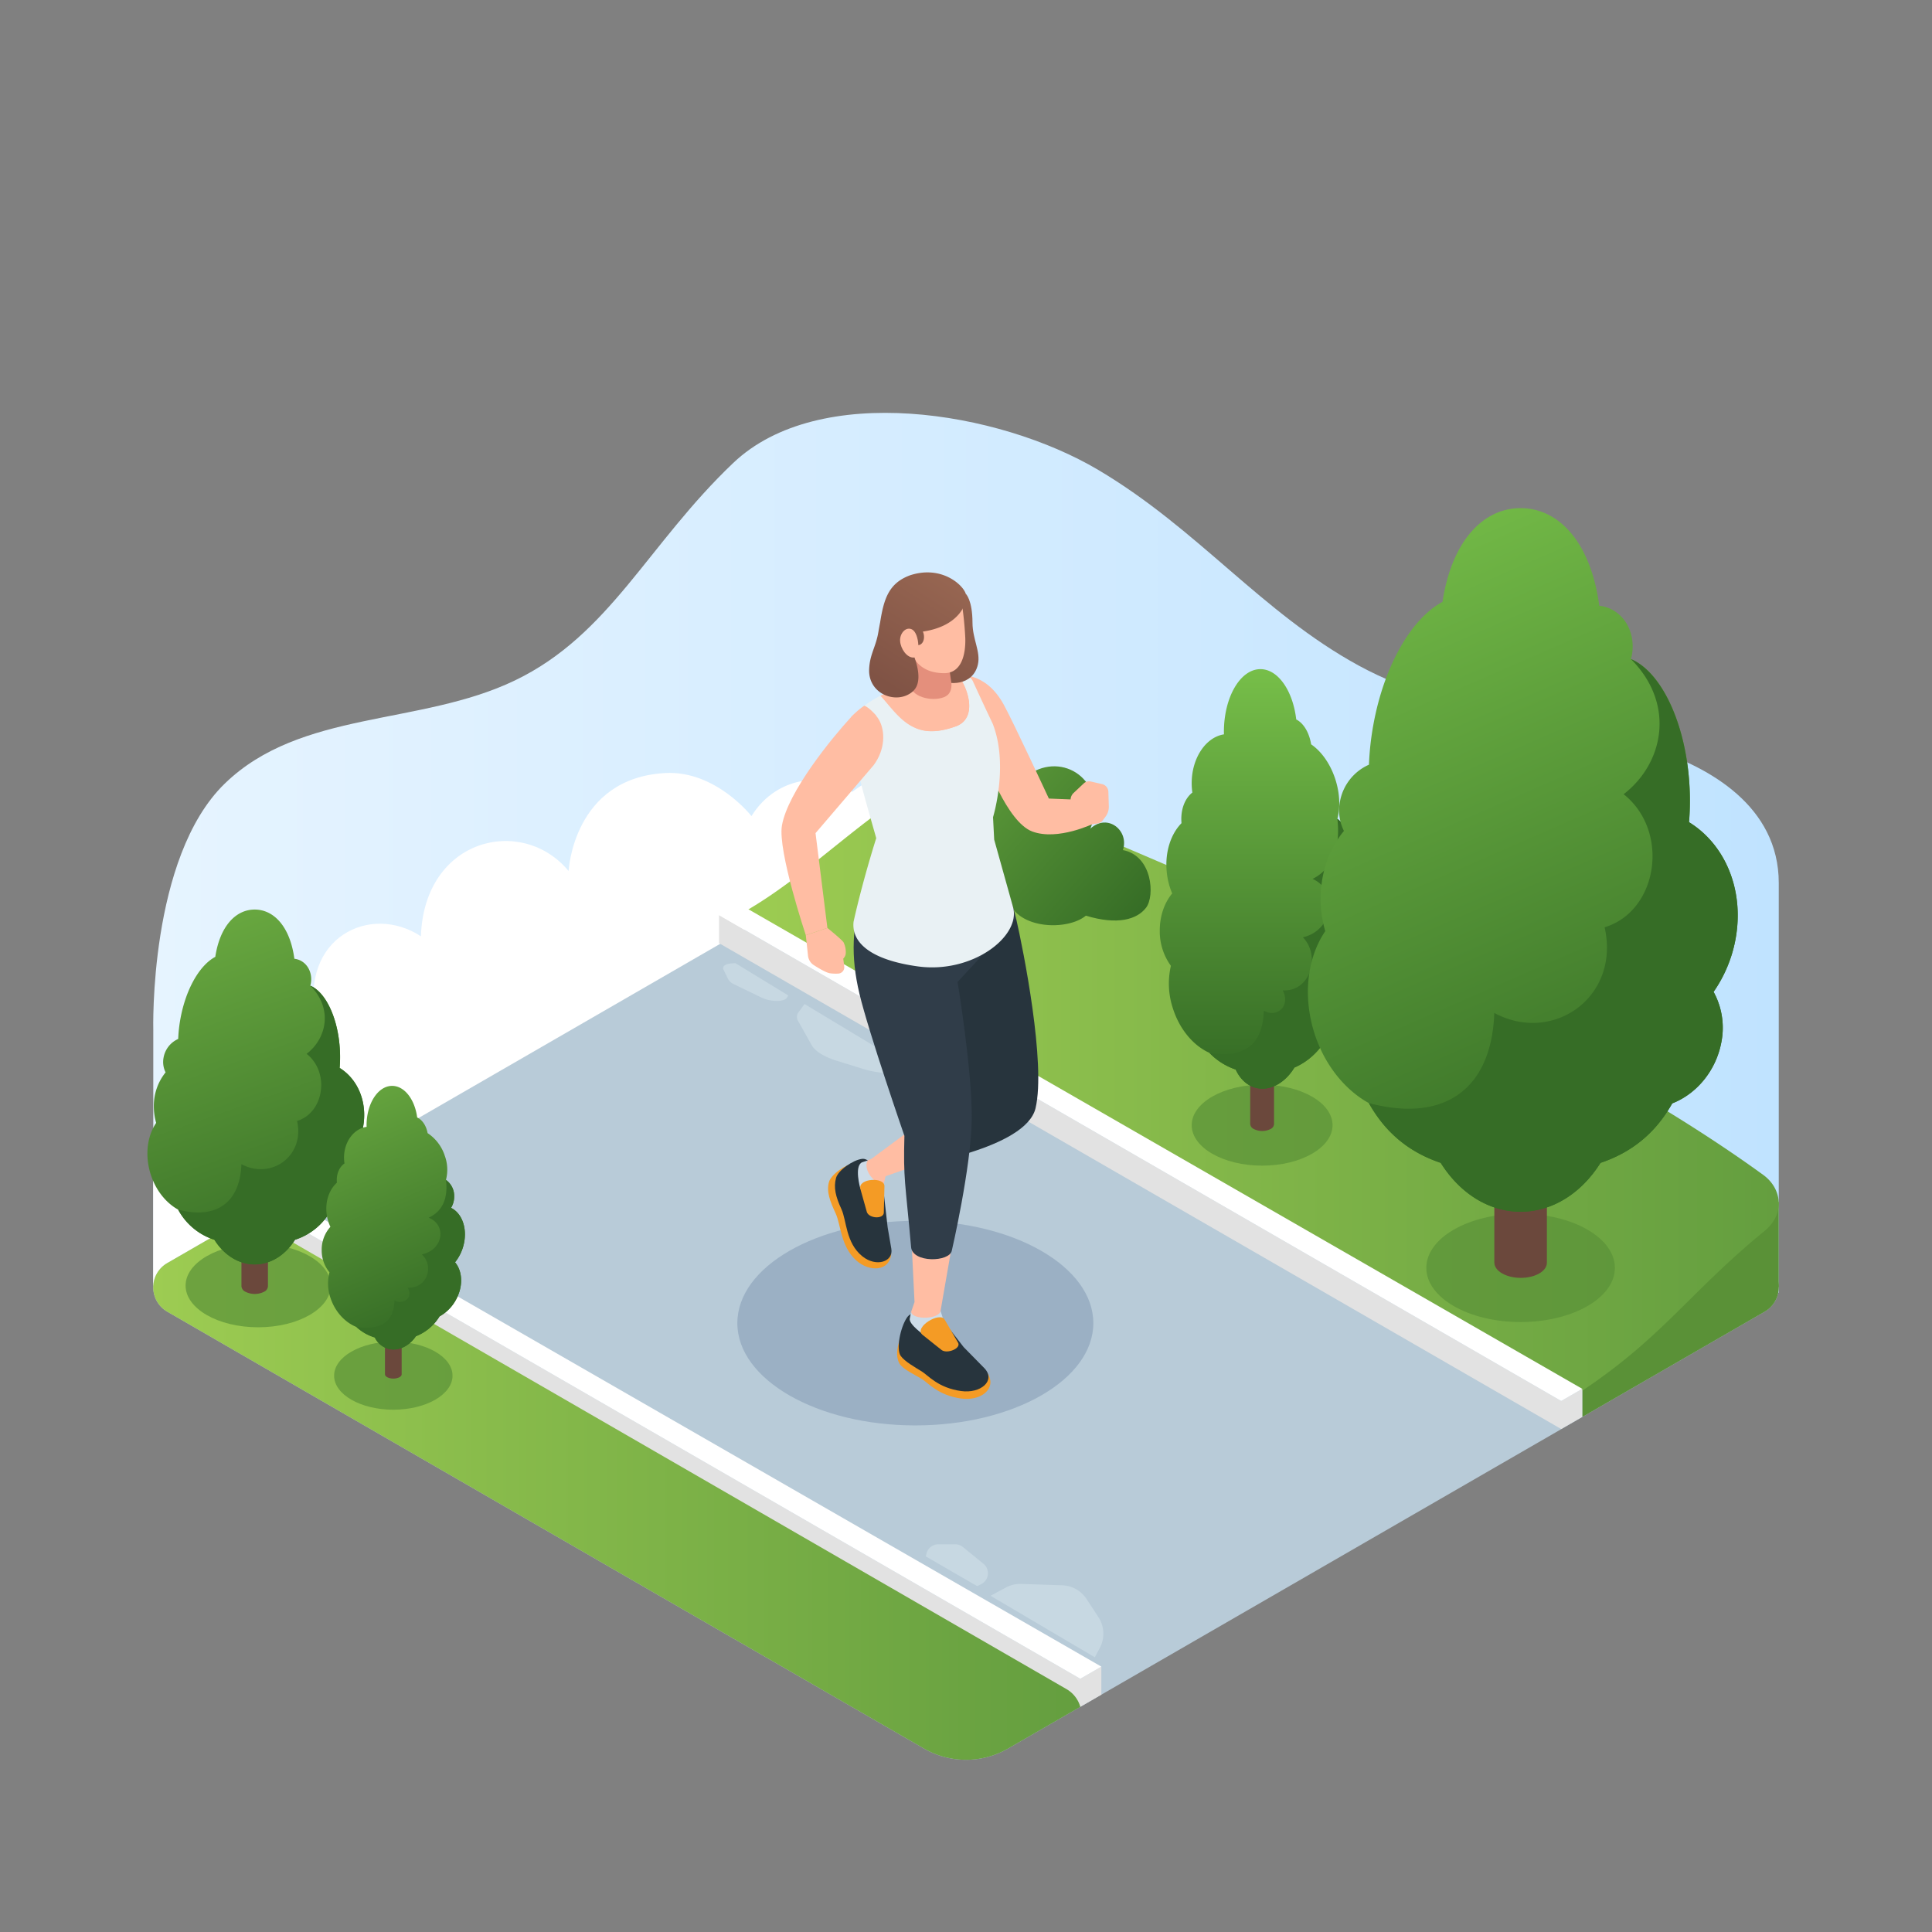 <svg id="Layer_1" data-name="Layer 1" xmlns="http://www.w3.org/2000/svg" xmlns:xlink="http://www.w3.org/1999/xlink" viewBox="0 0 1000 1000">
  <rect x="0" y="0" width="1000" height="1000" fill="#808080" stroke="none"/>
  <defs>
    <style>
      .cls-1 {
        fill: url(#linear-gradient);
      }

      .cls-2 {
        fill: #fff;
      }

      .cls-3 {
        fill: #b8cbd8;
      }

      .cls-4 {
        fill: #9bb0c4;
      }

      .cls-5 {
        fill: #e2e2e2;
      }

      .cls-6 {
        fill: url(#linear-gradient-2);
      }

      .cls-7 {
        fill: #5a9137;
      }

      .cls-8 {
        fill: url(#linear-gradient-3);
      }

      .cls-9 {
        fill: url(#linear-gradient-4);
      }

      .cls-10 {
        opacity: 0.7;
      }

      .cls-11 {
        fill: #6b483c;
      }

      .cls-12 {
        fill: url(#linear-gradient-5);
      }

      .cls-13 {
        fill: #366d26;
      }

      .cls-14 {
        fill: url(#linear-gradient-6);
      }

      .cls-15 {
        fill: #c7d8e2;
      }

      .cls-16 {
        fill: url(#linear-gradient-7);
      }

      .cls-17 {
        fill: url(#linear-gradient-8);
      }

      .cls-18 {
        fill: #f49b25;
      }

      .cls-19 {
        fill: #27343d;
      }

      .cls-20 {
        fill: #ffbda3;
      }

      .cls-21 {
        fill: #cddce8;
      }

      .cls-22 {
        fill: #303d49;
      }

      .cls-23 {
        fill: #e9f1f4;
      }

      .cls-24 {
        fill: url(#linear-gradient-9);
      }

      .cls-25 {
        fill: #e48f7c;
      }

      .cls-26 {
        fill: url(#linear-gradient-10);
      }
    </style>
    <linearGradient id="linear-gradient" x1="79.314" y1="441.396" x2="920.686" y2="441.396" gradientUnits="userSpaceOnUse">
      <stop offset="0" stop-color="#e6f4ff"/>
      <stop offset="1" stop-color="#c0e3ff"/>
    </linearGradient>
    <linearGradient id="linear-gradient-2" x1="79.314" y1="770.261" x2="559.165" y2="770.261" gradientUnits="userSpaceOnUse">
      <stop offset="0" stop-color="#9dcc52"/>
      <stop offset="1" stop-color="#649e3f"/>
    </linearGradient>
    <linearGradient id="linear-gradient-3" x1="384.5" y1="559.974" x2="920.68" y2="559.974" xlink:href="#linear-gradient-2"/>
    <linearGradient id="linear-gradient-4" x1="477.115" y1="385.485" x2="583.839" y2="480.974" gradientUnits="userSpaceOnUse">
      <stop offset="0" stop-color="#67a63f"/>
      <stop offset="1" stop-color="#366d26"/>
    </linearGradient>
    <linearGradient id="linear-gradient-5" x1="653.275" y1="344.826" x2="653.275" y2="552.057" gradientUnits="userSpaceOnUse">
      <stop offset="0" stop-color="#77bf49"/>
      <stop offset="1" stop-color="#366d26"/>
    </linearGradient>
    <linearGradient id="linear-gradient-6" x1="690.965" y1="263.346" x2="839.279" y2="603.102" xlink:href="#linear-gradient-5"/>
    <linearGradient id="linear-gradient-7" x1="96.512" y1="485.411" x2="157.425" y2="657.997" xlink:href="#linear-gradient-4"/>
    <linearGradient id="linear-gradient-8" x1="171.595" y1="566.982" x2="221.303" y2="683.471" xlink:href="#linear-gradient-4"/>
    <linearGradient id="linear-gradient-9" x1="510.905" y1="313.984" x2="477.714" y2="366.239" gradientUnits="userSpaceOnUse">
      <stop offset="0" stop-color="#966551"/>
      <stop offset="1" stop-color="#805345"/>
    </linearGradient>
    <linearGradient id="linear-gradient-10" x1="487.477" y1="299.103" x2="454.286" y2="351.358" xlink:href="#linear-gradient-9"/>
  </defs>
  <path class="cls-1" d="M79.343,533.236S76.916,443.922,116.272,405.648s101.191-29.834,150.323-53.496,68.673-70.454,112.941-112.541,137.159-27.051,188.888,3.597,84.585,73.863,134.861,101.302,124.531,34.15,152.897,43.406,64.503,29.242,64.503,69.114V669.097l-841.343-3.677Z"/>
  <path class="cls-2" d="M499.994,401.877q-26.905-15.315-58.966,7.999c-11.739-9.708-38.276-9.708-52.067,12.541,0,0-18.472-23.674-44.546-22.298-47.745,2.519-50.108,50.704-50.108,50.704-24.105-29.026-74.743-17.1-76.443,33.813-26.173-17.236-62.726.641-54.447,42.587-31.598-21.861-84.074,20.182-84.103,74.82l0,63.377,167.74-64.146Z"/>
  <path class="cls-3" d="M86.573,678.919l391.659,226.114a43.556,43.556,0,0,0,43.556-.001l391.639-226.118a14.519,14.519,0,0,0,0-25.147L521.771,427.633a43.556,43.556,0,0,0-43.559.001L86.573,653.773A14.519,14.519,0,0,0,86.573,678.919Z"/>
  <ellipse class="cls-4" cx="473.779" cy="684.846" rx="92.128" ry="52.947"/>
  <g>
    <polygon class="cls-5" points="559.165 868.935 123.25 617.445 123.25 631.964 559.165 883.453 570.063 877.163 570.063 862.644 559.165 868.935"/>
    <polygon class="cls-2" points="570.063 862.644 559.163 868.934 123.254 617.446 133.484 611.566 570.063 862.644"/>
  </g>
  <path class="cls-6" d="M551.922,874.222l-423.58-244.567-41.77,24.118a14.519,14.519,0,0,0,.001,25.147l391.659,226.114a43.556,43.556,0,0,0,43.556-0L559.165,883.453A15.501,15.501,0,0,0,551.922,874.222Z"/>
  <path class="cls-7" d="M913.423,678.913l-93.24,53.83-1.21.63v-13.54l81.03-73.81,13.42,7.75A14.512,14.512,0,0,1,913.423,678.913Z"/>
  <polygon class="cls-7" points="920.682 666.333 920.682 622.043 894.628 646.023 920.682 666.333"/>
  <path class="cls-8" d="M913.405,637.083c-39.107,32.018-52.22,54.488-94.433,82.747L384.5,472.34c35.221-19.675,67.276-55.42,101.683-71.117a12.189,12.189,0,0,1,10.157.008C589.04,443.851,788.632,518.135,912.653,608.128,922.358,615.17,924.032,628.383,913.405,637.083Z"/>
  <g>
    <polygon class="cls-5" points="808.074 725.141 372.16 473.652 372.16 488.17 808.074 739.66 818.973 733.369 818.973 718.851 808.074 725.141"/>
    <polygon class="cls-2" points="818.973 718.851 808.073 725.141 372.163 473.652 382.393 467.772 818.973 718.851"/>
  </g>
  <path class="cls-9" d="M593.201,469.824c-4.684,6.09-14.744,9.123-31.162,4.127-9.458,7.852-35.135,7.11-39.972-7.763-8.119,3.301-20.522-5.532-17.075-11.786-14.867,4.129-27.269-7.665-23.218-16.845-24.484-11.431-9.762-33.782,3.176-32.131-1.425-13.781,11.019-20.923,21.191-13.227,6.826-11.711,28.106-8.03,28.008,7.658,17.987-10.491,39.401,6.105,30.237,29.034,8.94-8.185,20.183,1.05,16.827,11.103C596.459,442.898,597.885,463.734,593.201,469.824Z"/>
  <g class="cls-10">
    <ellipse class="cls-7" cx="653.275" cy="582.388" rx="36.45" ry="20.948"/>
  </g>
  <g class="cls-10">
    <ellipse class="cls-7" cx="787.065" cy="656.243" rx="48.801" ry="28.046"/>
  </g>
  <g>
    <path class="cls-11" d="M659.443,581.838V506.722h-12.337V581.862h.006a3.107,3.107,0,0,0,1.815,2.491,9.643,9.643,0,0,0,8.725.016A3.027,3.027,0,0,0,659.443,581.838Z"/>
    <path class="cls-12" d="M600.299,481.591c0-7.635,2.491-14.474,6.431-19.148a37.158,37.158,0,0,1-2.777-10.677c-1.163-10.432,1.98-20.006,7.594-25.701-.592-6.635,1.531-12.636,5.614-15.841a33.7,33.7,0,0,1-.347-4.818c0-13.065,7.308-23.844,16.719-25.313-.02-.429-.041-.837-.041-1.266,0-17.944,8.472-32.479,18.903-32.479,9.166,0,16.801,11.207,18.536,26.048,3.777,1.878,6.716,6.757,7.717,12.881,5.308,3.593,10.064,10.207,12.657,18.495,2.246,7.227,2.429,14.351.919,20.026,3.613,2.613,6.083,7.778,6.083,13.698a19.334,19.334,0,0,1-2.307,9.309v.02c8.308,4.593,12.371,17.495,9.145,31.091a38.55,38.55,0,0,1-6.206,13.739c5.165,6.839,6.104,18.026,1.654,28.702a33.619,33.619,0,0,1-13.126,15.882c-4.695,8.186-10.697,13.392-17.495,16.331-4.757,7.839-12.432,12.289-19.72,10.554-4.756-1.123-8.431-4.695-10.656-9.533a34.055,34.055,0,0,1-13.636-8.656c-8.186-3.675-15.474-12.105-18.944-23.231a40.673,40.673,0,0,1-.959-21.802A30.31,30.31,0,0,1,600.299,481.591Z"/>
    <path class="cls-13" d="M705.145,477.919a38.435,38.435,0,0,1-6.202,13.736c5.168,6.845,6.11,18.032,1.654,28.69a33.557,33.557,0,0,1-13.139,15.896c-4.686,8.178-10.681,13.392-17.481,16.332-4.755,7.833-12.427,12.289-19.732,10.544-4.755-1.126-8.43-4.686-10.658-9.533a33.793,33.793,0,0,1-13.622-8.66c17.364,2.788,27.642-3.357,28.162-21.799,6.69,3.857,14.021-2.204,9.818-10.512,14.369.782,19.745-17.985,10.419-27.458,15.777-3.625,18.709-24.152,5.03-30.232,9.889-4.949,14.608-15.523,12.818-31.123,3.629,2.619,6.087,7.787,6.087,13.691a19.451,19.451,0,0,1-2.297,9.326c6.386,3.514,10.245,11.945,10.245,21.822A39.931,39.931,0,0,1,705.145,477.919Z"/>
  </g>
  <g>
    <path class="cls-11" d="M800.664,653.556V487.949H773.465V653.609h.012c.041,1.987,1.369,3.971,4.002,5.492,5.329,3.076,13.941,3.092,19.236.035C799.377,657.599,800.69,655.577,800.664,653.556Z"/>
    <path class="cls-14" d="M874.232,425.549a135.094,135.094,0,0,0,.295-18.032c-1.695-32.886-14.588-59.796-30.403-66.415.143-.553.36-1.07.468-1.638,2.464-12.836-4.927-24.431-16.509-25.898-.098-.012-.194.007-.292-.004C823.413,280.714,806.864,263.012,787.065,263.012c-19.387,0-35.652,16.983-40.433,48.529-17.257,9.197-32.361,36.695-36.917,70.791-.611,4.573-.96,9.059-1.156,13.473A25.905,25.905,0,0,0,693.582,414.771a23.856,23.856,0,0,0,2.036,15.327c-7.413,8.84-12.06,21.306-12.06,35.16a59.461,59.461,0,0,0,2.4,16.705c-7.71,11.332-10.974,27.292-7.771,44.298,3.791,20.128,15.693,36.622,30.316,44.693,9.212,16.449,22.064,25.842,37.227,30.951,9.632,15.38,24.548,25.292,41.335,25.292s31.703-9.912,41.336-25.292c15.119-5.095,27.945-14.448,37.151-30.812,12.365-4.774,22.508-16.567,25.348-31.356a38.667,38.667,0,0,0-3.937-26.343A70.555,70.555,0,0,0,898.213,486.638C903.161,460.863,892.923,437.044,874.232,425.549Z"/>
    <path class="cls-13" d="M898.2,486.659a69.314,69.314,0,0,1-11.265,26.714,38.659,38.659,0,0,1,3.99,26.393c-2.896,14.741-13.003,26.522-25.362,31.349-9.205,16.351-22.015,25.685-37.143,30.77-9.656,15.385-24.591,25.298-41.327,25.298-16.802,0-31.736-9.913-41.392-25.298-15.127-5.085-28.002-14.484-37.208-30.963,38.22,10.255,63.524-6.352,64.952-46.606,30.524,16.319,65.307-8.334,57.099-44.353,27.657-8.357,33.957-49.72,9.849-68.879,20.811-16.025,26.984-46.721,3.733-69.973,15.836,6.631,28.711,33.538,30.385,66.433a139.494,139.494,0,0,1-.258,18.024C892.921,437.028,903.157,460.846,898.2,486.659Z"/>
  </g>
  <path class="cls-15" d="M472.803,553.67,416.429,519.685l-3.172,4.339a3.972,3.972,0,0,0-.092,4.551l7.022,12.489c1.696,3.016,6.45,5.973,12.743,7.927l13.738,4.265c7.062,2.192,15.004,2.795,20.715,1.573Z"/>
  <path class="cls-15" d="M407.351,516.364l.666-1.115-27.376-16.712-1.707.096c-3.456.194-5.297,1.545-4.451,3.266l2.52,5.125a6.315,6.315,0,0,0,2.974,2.448l14.147,6.86C398.907,518.652,405.975,518.669,407.351,516.364Z"/>
  <path class="cls-15" d="M566.678,857.805l-53.97-31.836,7.909-4.259a15.721,15.721,0,0,1,7.977-1.87l21.179.706a15.721,15.721,0,0,1,12.628,7.1l6.119,9.344a15.721,15.721,0,0,1,.721,16.007Z"/>
  <path class="cls-15" d="M507.782,819.993l-2.017.974-26.575-15.377.335-1.408a6.328,6.328,0,0,1,6.156-4.862H494.408a6.328,6.328,0,0,1,3.995,1.421l10.622,8.648A6.328,6.328,0,0,1,507.782,819.993Z"/>
  <g>
    <g class="cls-10">
      <ellipse class="cls-7" cx="133.621" cy="665.416" rx="37.561" ry="21.587"/>
    </g>
    <g>
      <path class="cls-11" d="M138.687,665.787V582.261H124.969v83.553h.006a3.455,3.455,0,0,0,2.019,2.77,10.723,10.723,0,0,0,9.702.017A3.365,3.365,0,0,0,138.687,665.787Z"/>
      <path class="cls-16" d="M175.792,552.761a68.137,68.137,0,0,0,.149-9.095c-.855-16.586-7.358-30.159-15.334-33.497.072-.279.182-.54.236-.826,1.243-6.474-2.485-12.322-8.326-13.062-.05-.006-.098.003-.147-.002-2.208-16.567-10.555-25.496-20.541-25.496-9.778,0-17.981,8.566-20.393,24.476-8.704,4.639-16.322,18.508-18.619,35.704-.308,2.306-.484,4.569-.583,6.795a13.065,13.065,0,0,0-7.554,9.566,12.032,12.032,0,0,0,1.027,7.73,27.649,27.649,0,0,0-6.083,17.733,29.99,29.99,0,0,0,1.21,8.426c-3.889,5.716-5.535,13.765-3.919,22.342,1.912,10.152,7.915,18.471,15.29,22.542a32.597,32.597,0,0,0,18.776,15.611c4.858,7.757,12.381,12.756,20.848,12.756s15.99-4.999,20.848-12.756a32.591,32.591,0,0,0,18.738-15.54,21.222,21.222,0,0,0,12.785-15.815,19.502,19.502,0,0,0-1.986-13.286,35.585,35.585,0,0,0,5.674-13.495C190.382,570.572,185.219,558.559,175.792,552.761Z"/>
      <path class="cls-13" d="M187.88,583.583a34.959,34.959,0,0,1-5.682,13.474,19.498,19.498,0,0,1,2.013,13.312,21.38,21.38,0,0,1-12.792,15.811,32.534,32.534,0,0,1-18.734,15.519c-4.87,7.76-12.403,12.76-20.844,12.76-8.474,0-16.006-5-20.877-12.76a32.533,32.533,0,0,1-18.766-15.617c19.277,5.172,32.039-3.204,32.759-23.506,15.395,8.231,32.938-4.203,28.799-22.37,13.949-4.215,17.127-25.077,4.968-34.74,10.496-8.082,13.61-23.564,1.883-35.292,7.987,3.344,14.481,16.915,15.325,33.506a70.356,70.356,0,0,1-.13,9.091C185.218,558.551,190.38,570.564,187.88,583.583Z"/>
    </g>
  </g>
  <g>
    <g class="cls-10">
      <ellipse class="cls-7" cx="203.581" cy="712.051" rx="30.647" ry="17.613"/>
    </g>
    <g>
      <path class="cls-11" d="M207.897,711.32V664.117h-8.632V711.335h.004c.013.566.434,1.132,1.27,1.565a7.434,7.434,0,0,0,6.105.01C207.488,712.472,207.905,711.896,207.897,711.32Z"/>
      <path class="cls-17" d="M166.514,647.034a17.586,17.586,0,0,1,4.499-12.033,21.478,21.478,0,0,1-1.943-6.709c-.814-6.555,1.385-12.572,5.313-16.151-.414-4.169,1.071-7.941,3.928-9.955a19.061,19.061,0,0,1-.243-3.027c0-8.21,5.114-14.983,11.698-15.907-.014-.269-.029-.526-.029-.795,0-11.276,5.928-20.41,13.226-20.41,6.413,0,11.755,7.043,12.969,16.369,2.642,1.18,4.699,4.246,5.399,8.095a22.113,22.113,0,0,1,8.856,11.622,20.951,20.951,0,0,1,.643,12.584,10.212,10.212,0,0,1,4.256,8.608,11.181,11.181,0,0,1-1.614,5.85v.013c5.813,2.886,8.656,10.994,6.399,19.537a23.141,23.141,0,0,1-4.342,8.633c3.614,4.297,4.271,11.327,1.157,18.036a21.854,21.854,0,0,1-9.184,9.98,25.1,25.1,0,0,1-12.241,10.263c-3.328,4.926-8.699,7.723-13.798,6.632a10.959,10.959,0,0,1-7.456-5.991,24.328,24.328,0,0,1-9.541-5.439c-5.728-2.309-10.827-7.607-13.255-14.599a23.069,23.069,0,0,1-.671-13.701A17.765,17.765,0,0,1,166.514,647.034Z"/>
      <path class="cls-13" d="M239.873,644.726a23.071,23.071,0,0,1-4.339,8.632c3.616,4.302,4.275,11.331,1.157,18.029a21.815,21.815,0,0,1-9.193,9.989,25.078,25.078,0,0,1-12.231,10.263c-3.327,4.922-8.695,7.723-13.806,6.626a10.957,10.957,0,0,1-7.458-5.99,24.137,24.137,0,0,1-9.531-5.442c12.149,1.752,19.34-2.109,19.705-13.699,4.681,2.424,9.81-1.385,6.869-6.606,10.054.491,13.815-11.302,7.29-17.255,11.039-2.278,13.091-15.177,3.52-18.998,6.919-3.11,10.221-9.754,8.969-19.558a10.196,10.196,0,0,1,4.259,8.603,11.246,11.246,0,0,1-1.607,5.861c4.468,2.208,7.168,7.506,7.168,13.713A22.666,22.666,0,0,1,239.873,644.726Z"/>
    </g>
  </g>
  <g>
    <g>
      <g>
        <path class="cls-18" d="M442.565,601.953c-4.796.568-12.418,5.952-13.498,9.874-1.374,4.987.513,9.845,3.465,16.232,2.754,5.961,2.553,16.957,10.596,24.277,6.861,6.244,17.447,5.83,18.187-3.541l-5.536-11.395L453.586,618.081S449.033,601.187,442.565,601.953Z"/>
        <path class="cls-19" d="M446.233,599.825c-4.796.568-12.418,5.952-13.498,9.874-1.374,4.987-.176,9.738,2.775,16.126,2.754,5.961,2.203,17.503,10.851,24.447,7.234,5.809,16.144,2.745,14.995-3.894l-1.91-11.106L457.254,615.953S452.701,599.059,446.233,599.825Z"/>
        <polygon class="cls-20" points="449.083 600.644 451.056 599.8 468.801 586.676 473.779 603.4 458.375 608.804 457.44 612.676 450.313 611.4 446.812 603.939 449.083 600.644"/>
        <path class="cls-21" d="M445.275,615.106s6.702,3.401,10.086,2.103l1.213-3.503-3.196-2.21c-4.213-3.16-5.912-7.937-4.295-10.852l-2.893.969C441.988,603.581,445.275,615.106,445.275,615.106Z"/>
        <path class="cls-18" d="M448.702,627.422c1.308,3.361,8.711,3.664,8.762.182l.324-13.656c.098-4.883-13.779-4.113-12.47,1.399Z"/>
        <path class="cls-19" d="M525.95,475.485c3.721,16.107,15.489,75.149,10.043,98.128-4.986,21.034-63.149,29.787-63.149,29.787l-4.043-16.723,30.652-27.597-22.635-63.097Z"/>
        <path class="cls-18" d="M469.403,685.901c-3.391,5.127-6.957,14.277-3.894,19.766,1.728,3.096,8.315,6.027,11.649,8.096s8.394,8.457,20.33,10.117c10.141,1.41,18.404-4.936,13.868-12.799l-12.58-9.965-11.898-15.346S473.482,679.735,469.403,685.901Z"/>
        <path class="cls-19" d="M469.403,682.029c-3.391,5.127-5.682,16.267-3.194,19.794,2.045,2.897,7.615,5.998,10.949,8.067s8.394,8.457,20.33,10.117c10.141,1.41,17.943-5.372,12.191-11.66l-10.904-11.104-11.898-15.346S473.482,675.862,469.403,682.029Z"/>
        <polygon class="cls-20" points="492.513 645.868 486.829 678.518 486.34 683.825 473.524 684.846 471.576 679.109 473.354 673.953 471.992 646.208 492.513 645.868"/>
        <path class="cls-21" d="M470.911,682.386c-.751,3.036,7.407,8.643,7.407,8.643s10.195,1.482,10.894-5.021l-2.383-7.489c-.489,4.243-14.231,4.931-15.253.59Z"/>
        <path class="cls-18" d="M487.394,698.785c2.904,2.138,10.286-.894,8.464-3.862l-6.923-11.936c-2.532-4.177-15.684,3.811-11.627,7.765Z"/>
        <path class="cls-22" d="M495.652,508.251l30.298-32.766c-1.935-8.277-5.095-15.312-8.457-29.071L446.232,460.251c-5.005,19.66-6.072,34.341-1.379,54.128s23.27,73.532,23.27,73.532c-.611,22.747.435,23.351,3.453,57.511.586,8.362,19.991,7.923,21.092,1.85,0,0,9.957-43.02,10.303-67.701S495.652,508.251,495.652,508.251Z"/>
        <path class="cls-20" d="M519.567,364.762c5.171,9.481,23.322,48.566,23.322,48.566l21.137.871,2.115,12.031s-18.574,9.113-31.851,4.149-24.423-37.244-24.423-37.244L495.524,349.57S509.865,346.974,519.567,364.762Z"/>
        <path class="cls-23" d="M486.506,350.102a48.078,48.078,0,0,1,12.534-.603,5.55,5.55,0,0,1,4.584,3.233c2.127,4.642,6.501,14.141,10.201,21.859,8.426,21.574.167,48.383.167,48.383l.598,11.617,9.799,35.09c3.945,15.132-21.186,34.399-49.319,30.527-24.279-3.342-34.451-12.263-33.265-23.106,0,0,3.88-18.255,11.731-43.277-6.445-22.845-12.957-43.467-13.298-62.353C452.257,358.719,471.572,352.894,486.506,350.102Z"/>
        <path class="cls-20" d="M453.537,370.419c-2.031-2.289-4.076-4.278-6.173-5.179a41.953,41.953,0,0,0-6.942,6.035Z"/>
        <path class="cls-20" d="M494.631,375.996c11.732-4.17,6.387-20.234,1.037-26.651a46.827,46.827,0,0,0-9.162.759,116.603,116.603,0,0,0-28.259,8.758C466.761,371.745,472.496,383.863,494.631,375.996Z"/>
        <path class="cls-20" d="M494.631,375.996c11.732-4.17,6.387-20.234,1.037-26.651a46.827,46.827,0,0,0-9.162.759,140.477,140.477,0,0,0-30.77,9.991C465.569,371.113,472.496,383.863,494.631,375.996Z"/>
        <path class="cls-20" d="M428.259,480.296s7.495,6.059,8.369,7.458a11.645,11.645,0,0,1,1.151,5.519,4.285,4.285,0,0,1-1.313,2.905l.505,4.046a3.293,3.293,0,0,1-3.101,3.708,21.455,21.455,0,0,1-4.378-.185c-1.983-.346-5.722-2.572-8.236-4.185a6.698,6.698,0,0,1-3.006-4.636l-1.164-10.87Z"/>
        <path class="cls-20" d="M440.239,371.472c-9.393,10.226-32.499,38.353-35.514,55.84-2.254,13.073,12.361,56.744,12.361,56.744l11.173-3.76-6.139-49.067,30.128-35.234C464.287,379.612,451.853,358.828,440.239,371.472Z"/>
      </g>
      <path class="cls-20" d="M572.295,422.587l-1.516,2.057a3.982,3.982,0,0,1-2.703,1.587l-3.195.465c-2.662-.097-3.767-.256-4.695-2.076l-1.601-3.141-3.413-4.385a4.955,4.955,0,0,1,.515-6.652l5.251-4.941a4.027,4.027,0,0,1,3.658-.992l5.803,1.329a4.244,4.244,0,0,1,3.295,4.009l.227,7.53A8.357,8.357,0,0,1,572.295,422.587Z"/>
    </g>
    <g>
      <path class="cls-24" d="M499.888,307.366s3.454,3.082,3.475,14.992c.015,8.555,4.318,14.995,2.783,21.627-2.539,10.968-15.101,11.122-21.12,7.304Z"/>
      <path class="cls-25" d="M492.457,353.671c.187,3.012-.582,5.94-3.899,7.204-6.731,2.565-17.186-.561-17.196-6.197l2.348-16.633,16.732,1.648Z"/>
      <path class="cls-20" d="M488.647,348.438c-9.601-.069-15.711-4.674-17.821-13.443l-4.531-18.966c-2.042-7.6,3.574-16.143,12.585-17.74,7.876-1.396,17.158,3.671,18.709,12.395a179.1,179.1,0,0,1,2.042,19.531C499.901,338.956,497.571,348.502,488.647,348.438Z"/>
      <g>
        <path class="cls-26" d="M449.865,346.367c.332-7.709,3.436-11.37,4.748-19.06.29-1.699.601-3.474.965-5.275l-.002-.001c1.94-12.518,4.713-20.275,15.446-24.251,16.246-5.353,27.439,4.909,28.865,9.587,1.233,4.045-2.739,16.696-22.219,19.533,1.576,3.507-.048,8.038-3.844,6.838a8.652,8.652,0,0,1-2.462,1.96s8.314,15.979,1.016,22.255C464.258,364.937,449.304,359.397,449.865,346.367Z"/>
        <path class="cls-20" d="M472.968,340.348c-3.54.221-6.828-4.537-7.078-8.554s3.017-7.615,6.172-5.993C476.022,327.836,476.508,340.127,472.968,340.348Z"/>
      </g>
    </g>
  </g>
</svg>
